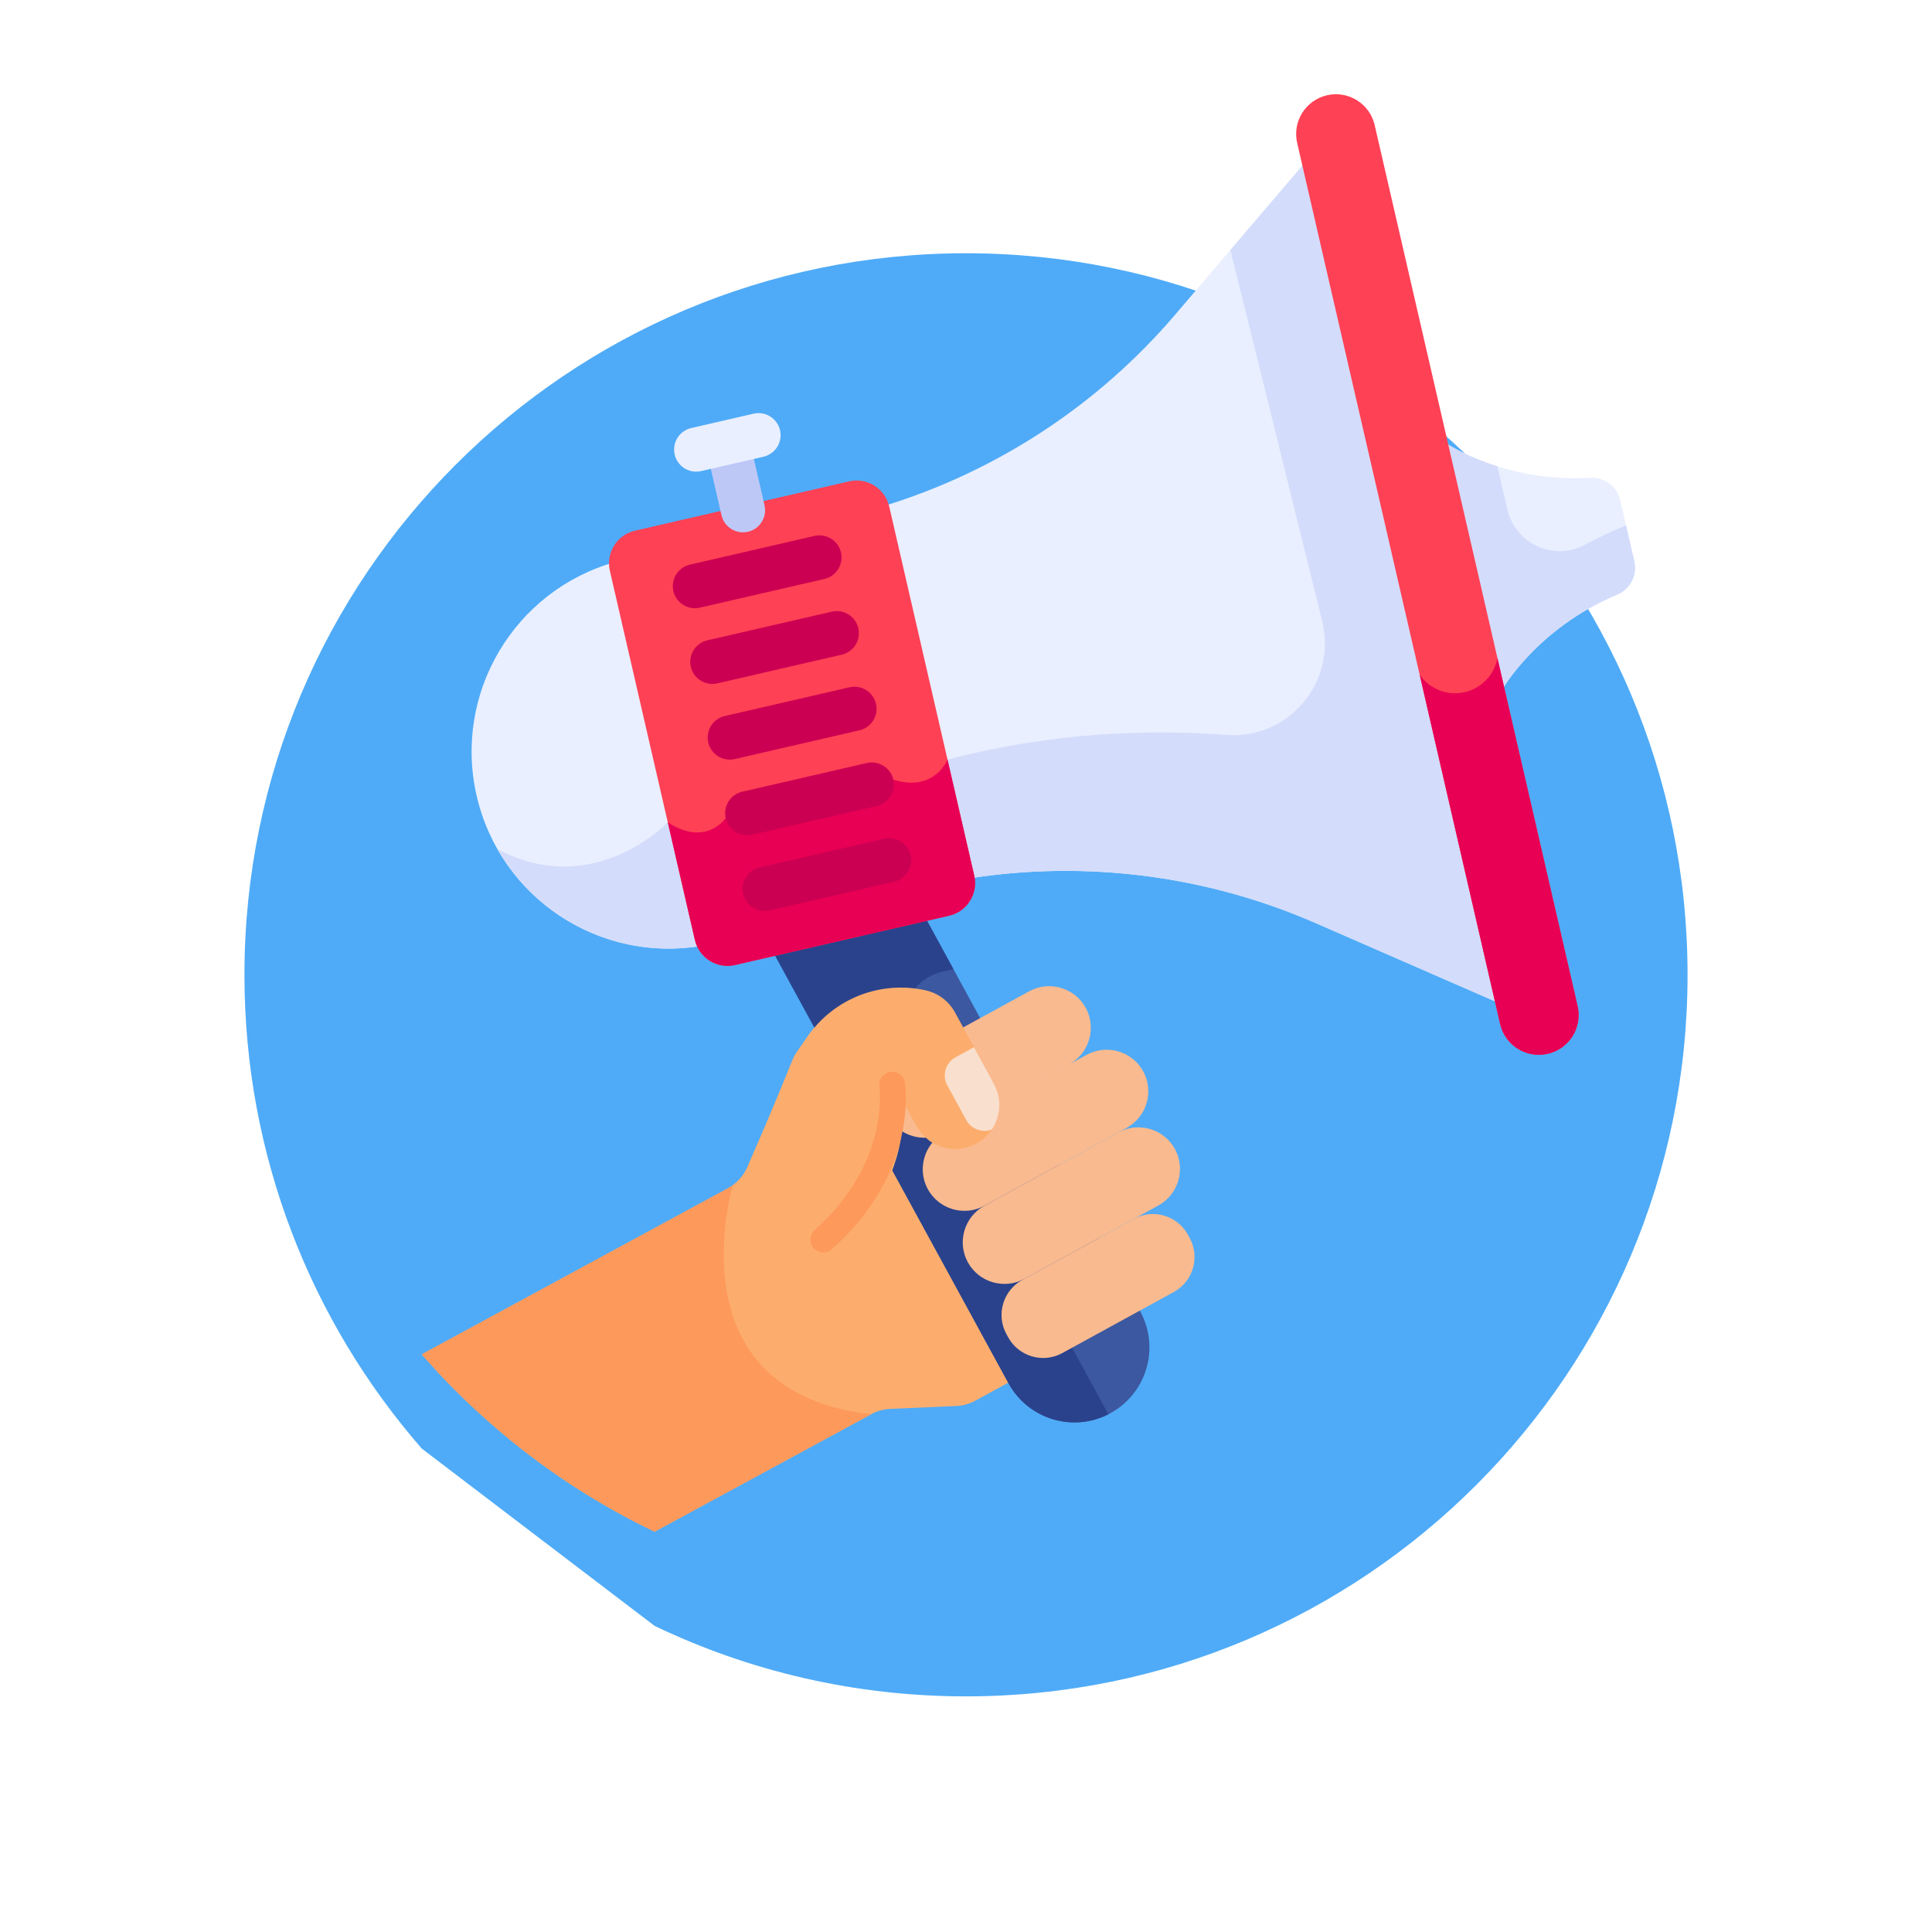 <svg width="82" height="82" viewBox="0 0 82 82" fill="none" xmlns="http://www.w3.org/2000/svg">
<g filter="url(#filter0_d_7032_15846)">
<path d="M41 6.749C24.086 6.749 10.375 20.46 10.375 37.374C10.375 45.07 13.214 52.102 17.901 57.482L27.784 65.008C31.785 66.925 36.267 67.999 41 67.999C57.914 67.999 71.625 54.288 71.625 37.374C71.625 20.46 57.914 6.749 41 6.749Z" fill="#4FABF7"/>
</g>
<path d="M42.983 56.656L42.907 56.515C42.461 55.701 42.762 54.67 43.577 54.225L43.67 54.173C42.817 54.64 41.737 54.324 41.271 53.471C40.804 52.619 41.12 51.539 41.972 51.072C41.12 51.539 40.04 51.223 39.573 50.37C39.106 49.517 39.422 48.437 40.275 47.97C39.422 48.437 38.342 48.121 37.875 47.268C37.408 46.415 37.724 45.335 38.577 44.868L40.88 43.607L40.529 42.966C40.402 42.733 40.226 42.53 40.014 42.37C39.802 42.21 39.559 42.096 39.3 42.037C38.364 41.824 37.386 41.896 36.492 42.243C35.597 42.591 34.827 43.198 34.281 43.987C33.274 45.482 34.287 43.659 31.735 49.512C31.57 49.902 31.278 50.226 30.907 50.429L17.901 57.483C20.633 60.619 23.992 63.192 27.784 65.009L36.971 60.026C37.223 59.888 37.503 59.81 37.79 59.797L40.583 59.675C40.87 59.662 41.15 59.584 41.402 59.446L45.094 57.425L44.975 57.454C44.223 57.692 43.376 57.373 42.983 56.656Z" fill="#FCAD6D"/>
<path d="M48.392 55.656L39.221 38.852L32.777 40.337L42.81 58.719C43.656 60.261 45.591 60.825 47.133 59.979C48.674 59.133 49.238 57.197 48.392 55.656Z" fill="#3C58A0"/>
<path d="M38.562 44.487C37.852 43.185 38.58 41.565 40.025 41.233L40.465 41.131L39.221 38.852L32.777 40.337L42.81 58.72C43.639 60.231 45.517 60.802 47.043 60.026L38.562 44.487Z" fill="#2A428C"/>
<path d="M42.791 56.761L42.714 56.62C42.268 55.806 42.57 54.775 43.384 54.329L48.127 51.733C48.941 51.288 49.972 51.589 50.417 52.404L50.494 52.544C50.94 53.359 50.639 54.389 49.824 54.835L45.082 57.431C44.267 57.877 43.237 57.575 42.791 56.761Z" fill="#F9BA8F"/>
<path d="M41.078 53.576C40.611 52.723 40.927 51.643 41.78 51.176L47.466 48.063C48.319 47.597 49.399 47.913 49.866 48.765C50.333 49.618 50.017 50.698 49.164 51.165L43.478 54.278C42.625 54.745 41.545 54.428 41.078 53.576Z" fill="#F9BA8F"/>
<path d="M39.38 50.474C38.913 49.621 39.229 48.541 40.082 48.075L46.122 44.769C46.975 44.302 48.055 44.618 48.522 45.471C48.989 46.324 48.673 47.403 47.82 47.87L41.78 51.176C40.927 51.643 39.847 51.327 39.38 50.474ZM46.081 42.775C45.615 41.922 44.535 41.606 43.682 42.073L38.384 44.973C37.531 45.44 37.215 46.52 37.682 47.373C38.149 48.226 39.229 48.541 40.082 48.075L45.38 45.175C46.233 44.708 46.548 43.628 46.081 42.775Z" fill="#F9BA8F"/>
<path d="M31.107 50.3C31.186 51.407 31.659 53.119 33.77 53.518C35.173 53.783 36.594 51.999 36.594 51.999C38.371 49.517 38.38 47.685 38.259 46.887C38.249 46.818 38.342 46.786 38.375 46.848L38.829 47.675C38.982 47.956 39.188 48.205 39.435 48.409C40.004 48.824 40.783 48.9 41.441 48.54C42.051 48.206 42.401 47.584 42.416 46.937C42.434 46.192 42.1 45.866 40.53 42.965C40.402 42.733 40.227 42.531 40.017 42.37L40.015 42.369C39.803 42.209 39.559 42.096 39.301 42.036C38.365 41.823 37.387 41.895 36.492 42.242C35.598 42.59 34.828 43.197 34.281 43.986C33.275 45.481 34.287 43.658 31.735 49.511C31.602 49.826 31.384 50.099 31.107 50.3Z" fill="#FCAD6D"/>
<path d="M40.206 46.066L41.014 47.542C41.227 47.93 41.696 48.093 42.099 47.938C42.297 47.641 42.407 47.294 42.416 46.937C42.432 46.275 42.156 45.968 41.339 44.445L40.555 44.875C40.131 45.107 39.974 45.643 40.206 46.066Z" fill="#F9DFCD"/>
<path d="M34.462 52.872C34.403 52.763 34.382 52.637 34.404 52.516C34.425 52.394 34.487 52.283 34.58 52.201C37.802 49.333 37.325 46.146 37.32 46.114C37.3 45.972 37.336 45.827 37.421 45.711C37.506 45.596 37.633 45.518 37.775 45.495C37.917 45.471 38.062 45.505 38.179 45.588C38.297 45.67 38.377 45.796 38.403 45.938C38.428 46.092 38.977 49.756 35.309 53.02C35.247 53.075 35.174 53.116 35.094 53.138C35.014 53.161 34.931 53.165 34.849 53.151C34.768 53.137 34.691 53.104 34.623 53.056C34.556 53.007 34.501 52.944 34.462 52.872Z" fill="#FD995B"/>
<path d="M29.737 39.836L26.128 24.171C26.105 24.069 26.093 23.964 26.093 23.859C21.834 25.066 19.226 29.416 20.231 33.778C21.236 38.139 25.483 40.91 29.841 40.132C29.796 40.037 29.761 39.938 29.737 39.836Z" fill="#E9EFFF"/>
<path d="M21.109 36.036C22.821 39.048 26.295 40.766 29.841 40.132C29.796 40.038 29.76 39.939 29.737 39.837L28.64 35.077C28.538 35.023 28.439 34.965 28.343 34.901C28.343 34.901 25.202 38.218 21.109 36.036Z" fill="#D3DCFB"/>
<path d="M49.88 13.353C46.605 17.19 42.303 20.012 37.479 21.488C37.485 21.51 37.492 21.531 37.497 21.553L41.106 37.218C41.111 37.24 41.114 37.262 41.118 37.284C46.101 36.501 51.205 37.156 55.828 39.173L63.591 42.561L55.379 6.911L49.88 13.353Z" fill="#E9EFFF"/>
<path d="M52.221 10.611L56.119 26.366C56.754 28.935 54.7 31.39 52.061 31.192C48.943 30.959 44.756 31.043 40.216 32.242C40.216 32.242 40.161 32.38 40.031 32.553L41.106 37.218C41.111 37.24 41.114 37.262 41.118 37.284C46.101 36.501 51.205 37.156 55.828 39.173L63.591 42.561L55.379 6.911L52.221 10.611Z" fill="#D3DCFB"/>
<path d="M67.495 20.28C63.768 20.486 61.319 18.776 61.319 18.776L63.741 29.293C63.741 29.293 65.196 26.683 68.638 25.239C69.19 25.006 69.502 24.416 69.367 23.832L68.767 21.226C68.632 20.641 68.094 20.247 67.495 20.28Z" fill="#E9EFFF"/>
<path d="M69.014 22.299C68.426 22.536 67.853 22.806 67.296 23.11C65.969 23.836 64.315 23.094 63.975 21.619L63.554 19.791C62.141 19.349 61.319 18.776 61.319 18.776L63.741 29.293C63.741 29.293 65.196 26.683 68.638 25.239C69.191 25.006 69.502 24.416 69.367 23.832L69.014 22.299Z" fill="#D3DCFB"/>
<path d="M65.693 44.727C64.785 44.936 63.879 44.37 63.67 43.462L55.056 6.067C54.847 5.158 55.413 4.253 56.322 4.043C57.23 3.834 58.136 4.401 58.345 5.309L66.959 42.704C67.168 43.612 66.601 44.518 65.693 44.727Z" fill="#FF4155"/>
<path d="M66.959 42.704L63.557 27.936C63.424 28.627 62.898 29.21 62.168 29.378C61.419 29.55 60.673 29.237 60.257 28.644L63.67 43.461C63.879 44.369 64.785 44.936 65.693 44.727C66.601 44.518 67.168 43.612 66.959 42.704Z" fill="#E80054"/>
<path d="M36.038 20.431L26.95 22.524C26.186 22.701 25.709 23.463 25.885 24.228L29.493 39.893C29.669 40.657 30.432 41.134 31.197 40.958L40.284 38.865C41.048 38.689 41.526 37.926 41.349 37.162L37.741 21.497C37.565 20.732 36.802 20.255 36.038 20.431Z" fill="#FF4155"/>
<path d="M37.915 33.088L30.8 34.727C30.8 34.727 29.951 35.963 28.343 34.901L29.493 39.892C29.669 40.657 30.432 41.134 31.197 40.958L40.284 38.865C41.048 38.689 41.526 37.926 41.349 37.161L40.216 32.241C40.216 32.241 39.654 33.649 37.915 33.088Z" fill="#E80054"/>
<path d="M31.534 22.594C31.322 22.593 31.117 22.521 30.951 22.389C30.785 22.257 30.669 22.073 30.622 21.866L30.001 19.171C29.945 18.928 29.988 18.674 30.119 18.463C30.251 18.252 30.462 18.103 30.704 18.047C31.208 17.93 31.712 18.245 31.828 18.75L32.449 21.445C32.48 21.583 32.481 21.726 32.45 21.863C32.418 22.001 32.356 22.13 32.269 22.24C32.181 22.351 32.069 22.44 31.942 22.501C31.815 22.562 31.675 22.594 31.534 22.594Z" fill="#BEC8F7"/>
<path d="M29.549 20.018C29.318 20.018 29.096 19.934 28.924 19.78C28.753 19.627 28.643 19.415 28.617 19.186C28.591 18.957 28.651 18.727 28.784 18.539C28.917 18.351 29.115 18.219 29.339 18.167L31.983 17.558C32.103 17.53 32.227 17.527 32.349 17.547C32.47 17.567 32.587 17.611 32.691 17.677C32.795 17.742 32.886 17.827 32.957 17.928C33.029 18.028 33.08 18.141 33.107 18.261C33.163 18.504 33.12 18.758 32.988 18.969C32.856 19.18 32.646 19.329 32.404 19.385L29.76 19.994C29.691 20.01 29.62 20.018 29.549 20.018Z" fill="#E9EFFF"/>
<path d="M28.58 25.088C28.524 24.846 28.567 24.591 28.698 24.38C28.83 24.17 29.04 24.02 29.283 23.964L34.571 22.746C35.075 22.629 35.578 22.945 35.695 23.449C35.811 23.954 35.496 24.457 34.992 24.573L29.704 25.791C29.461 25.847 29.207 25.804 28.996 25.672C28.785 25.541 28.635 25.33 28.58 25.088ZM29.32 28.301C29.264 28.058 29.306 27.804 29.438 27.593C29.57 27.382 29.78 27.233 30.023 27.177L35.311 25.959C35.552 25.904 35.806 25.948 36.016 26.08C36.225 26.212 36.374 26.422 36.43 26.663C36.485 26.904 36.443 27.158 36.312 27.369C36.181 27.579 35.973 27.729 35.732 27.786L30.444 29.004C30.201 29.06 29.947 29.017 29.736 28.885C29.525 28.753 29.375 28.543 29.32 28.301ZM30.06 31.514C30.032 31.393 30.028 31.269 30.049 31.148C30.069 31.026 30.113 30.91 30.178 30.806C30.244 30.701 30.329 30.611 30.429 30.54C30.529 30.468 30.643 30.417 30.763 30.39L36.051 29.171C36.171 29.143 36.296 29.139 36.417 29.159C36.539 29.178 36.656 29.222 36.761 29.288C36.866 29.353 36.957 29.438 37.029 29.539C37.101 29.639 37.152 29.753 37.18 29.873C37.207 29.994 37.211 30.118 37.191 30.24C37.17 30.362 37.125 30.479 37.06 30.583C36.994 30.688 36.908 30.778 36.807 30.849C36.706 30.921 36.592 30.971 36.472 30.998L31.184 32.217C30.941 32.272 30.687 32.23 30.476 32.098C30.265 31.966 30.115 31.756 30.06 31.514ZM30.8 34.726C30.772 34.606 30.768 34.482 30.789 34.361C30.809 34.239 30.853 34.123 30.918 34.019C30.984 33.914 31.069 33.824 31.169 33.752C31.27 33.681 31.383 33.63 31.503 33.602L36.791 32.384C36.911 32.356 37.035 32.353 37.157 32.373C37.278 32.393 37.394 32.438 37.498 32.503C37.603 32.568 37.693 32.653 37.765 32.754C37.836 32.854 37.887 32.967 37.915 33.087C37.943 33.207 37.946 33.331 37.926 33.453C37.906 33.574 37.861 33.691 37.796 33.795C37.731 33.899 37.646 33.99 37.545 34.061C37.445 34.133 37.332 34.184 37.212 34.211L31.924 35.429C31.681 35.485 31.427 35.442 31.216 35.311C31.005 35.179 30.855 34.968 30.8 34.726ZM31.54 37.939C31.484 37.697 31.527 37.442 31.659 37.231C31.79 37.02 32.001 36.871 32.243 36.815L37.531 35.597C38.035 35.48 38.539 35.795 38.655 36.3C38.711 36.542 38.668 36.797 38.536 37.008C38.404 37.218 38.194 37.368 37.952 37.424L32.664 38.642C32.421 38.698 32.167 38.655 31.956 38.523C31.745 38.391 31.596 38.181 31.54 37.939Z" fill="#CC0053"/>
<path d="M36.971 60.025C28.456 59.066 31.107 50.3 31.107 50.3C31.043 50.347 30.976 50.39 30.907 50.429L17.901 57.482C20.633 60.618 23.992 63.192 27.784 65.008L36.971 60.025Z" fill="#FD995B"/>
<defs>
<filter id="filter0_d_7032_15846" x="0.375" y="0.749" width="81.251" height="81.251" filterUnits="userSpaceOnUse" color-interpolation-filters="sRGB">
<feFlood flood-opacity="0" result="BackgroundImageFix"/>
<feColorMatrix in="SourceAlpha" type="matrix" values="0 0 0 0 0 0 0 0 0 0 0 0 0 0 0 0 0 0 127 0" result="hardAlpha"/>
<feOffset dy="4"/>
<feGaussianBlur stdDeviation="5"/>
<feComposite in2="hardAlpha" operator="out"/>
<feColorMatrix type="matrix" values="0 0 0 0 0 0 0 0 0 0 0 0 0 0 0 0 0 0 0.14 0"/>
<feBlend mode="normal" in2="BackgroundImageFix" result="effect1_dropShadow_7032_15846"/>
<feBlend mode="normal" in="SourceGraphic" in2="effect1_dropShadow_7032_15846" result="shape"/>
</filter>
</defs>
</svg>
